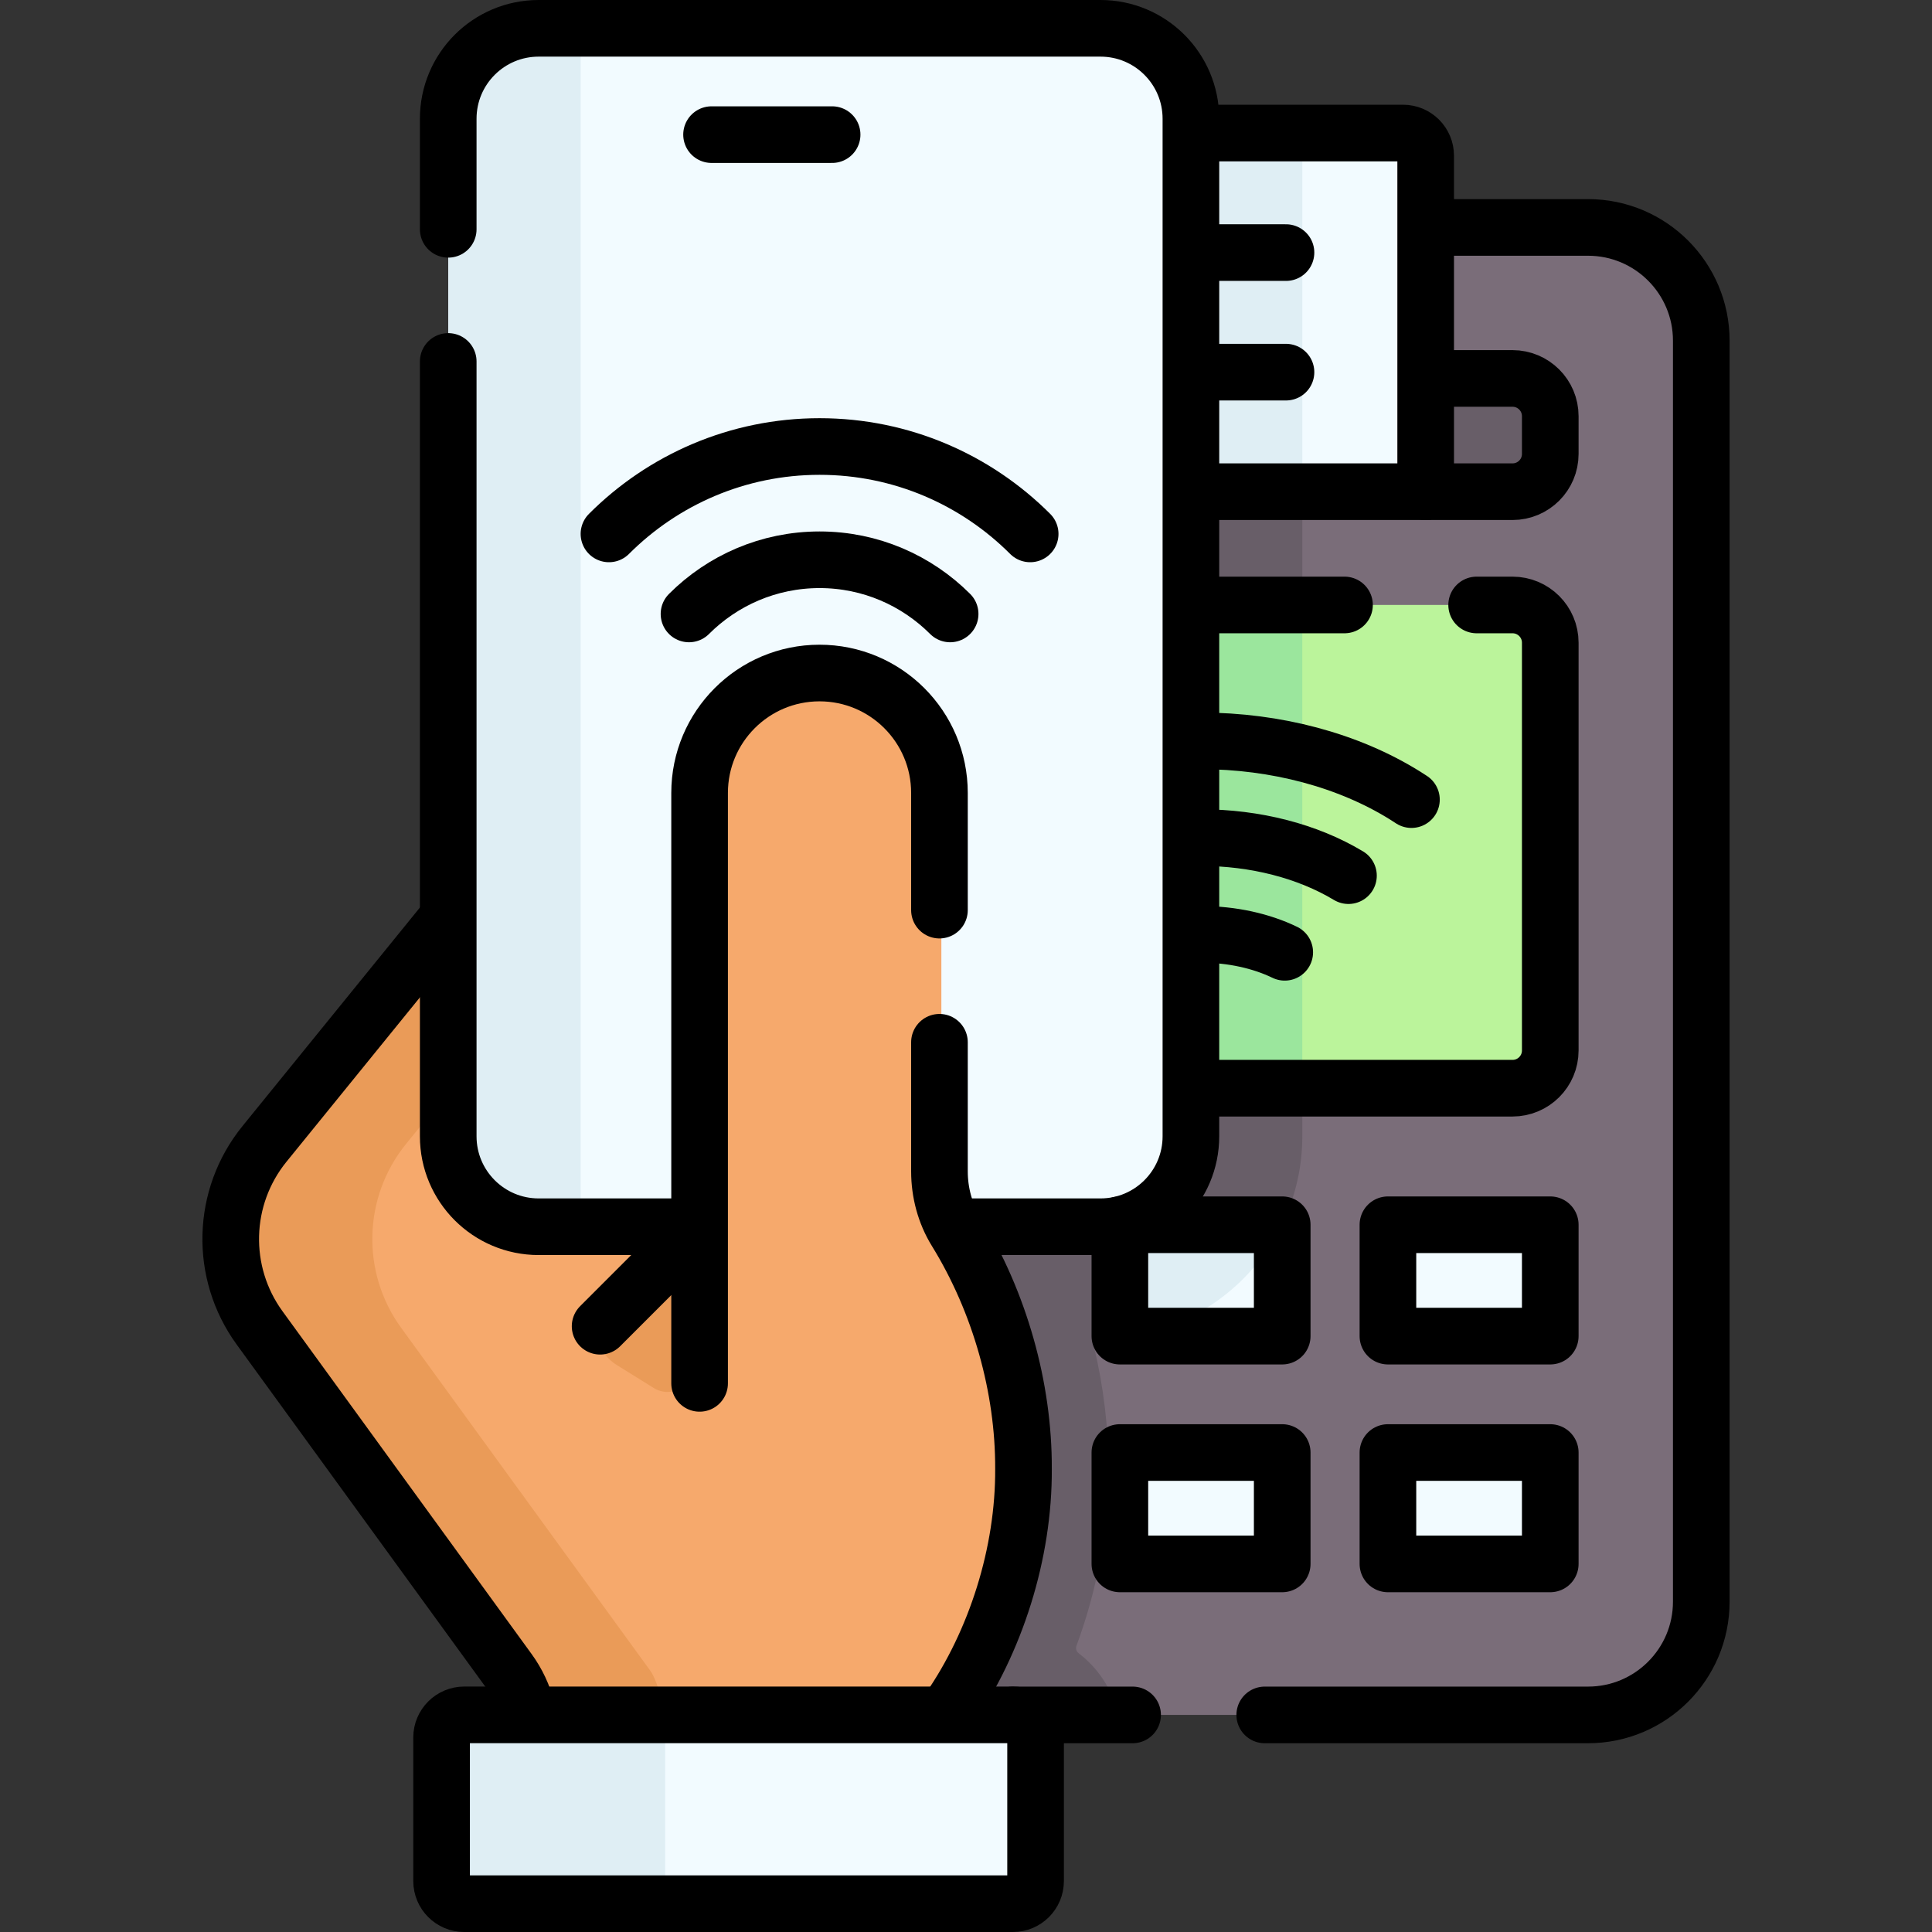 <?xml version="1.0" encoding="UTF-8"?>
<svg xmlns="http://www.w3.org/2000/svg" xmlns:xlink="http://www.w3.org/1999/xlink" version="1.1" id="Capa_1" x="0px" y="0px" viewBox="0 0 511.739 511.739" style="enable-background:new 0 0 511.739 511.739;" xml:space="preserve" width="512" height="512">
<rect x="0" y="0" width="511.739" height="511.739" fill="#333333" stroke="none"/>
<g>
	<g>
		<path style="fill:#7A6D79;" d="M227.476,444.653l68.682,9.586h124.47c16.569,0,30-13.431,30-30v-334c0-16.569-13.431-30-30-30&#10;&#9;&#9;&#9;h-205c-16.569,0-30,13.431-30,30v88.03L227.476,444.653z"/>
		<path style="fill:#685E68;" d="M344.947,60.239v240.74c0,29.47-23.98,53.45-53.46,53.45h-0.059c-1.121,0-1.935,1.047-1.676,2.137&#10;&#9;&#9;&#9;c2.557,10.758,3.883,21.723,3.855,32.443c0.078,15.704-2.896,31.834-8.479,46.923c-0.269,0.727-0.016,1.526,0.601,1.995&#10;&#9;&#9;&#9;c5.213,3.964,8.994,9.711,10.429,16.311h-70.53l-40-275.97v-88.03c0-16.569,13.431-30,30-30H344.947z"/>
		<path style="fill:#685E68;" d="M400.627,130.239h-23l-32.68-7.656l-109.32,7.656c-5.523,0-10-4.477-10-10v-10&#10;&#9;&#9;&#9;c0-5.523,4.477-10,10-10h165c5.523,0,10,4.477,10,10v10C410.627,125.762,406.15,130.239,400.627,130.239z"/>
		<path style="fill:#F2FBFF;" d="M377.627,130.239h-32.68l-15.32-6.583l-71,6.583v-89c0-3.314,2.686-6,6-6l60.26,7.921l20.06-7.921&#10;&#9;&#9;&#9;h26.68c3.314,0,6,2.686,6,6V130.239z"/>
		<path style="fill:#DFEEF4;" d="M344.947,35.239v95h-86.32v-89c0-3.31,2.69-6,6-6H344.947z"/>
		<path style="fill:#F2FBFF;" d="M406.627,414.239h-35c-2.209,0-4-1.791-4-4v-21.5c0-2.209,1.791-4,4-4h35c2.209,0,4,1.791,4,4v21.5&#10;&#9;&#9;&#9;C410.627,412.448,408.836,414.239,406.627,414.239z"/>
		<path style="fill:#F2FBFF;" d="M332.627,414.239h-35c-2.209,0-4-1.791-4-4v-21.5c0-2.209,1.791-4,4-4h35c2.209,0,4,1.791,4,4v21.5&#10;&#9;&#9;&#9;C336.627,412.448,334.836,414.239,332.627,414.239z"/>
		<path style="fill:#F2FBFF;" d="M406.627,353.906h-35c-2.209,0-4-1.791-4-4v-21.5c0-2.209,1.791-4,4-4h35c2.209,0,4,1.791,4,4v21.5&#10;&#9;&#9;&#9;C410.627,352.115,408.836,353.906,406.627,353.906z"/>
		<path style="fill:#F2FBFF;" d="M332.627,353.906h-35c-2.209,0-2.034-4.22-2.034-6.429l-0.706-18.545c0-2.209,1.791-4,4-4h32.659&#10;&#9;&#9;&#9;c2.209,0,4,1.791,4,4l1.081,0.647v20.327C336.627,352.115,334.836,353.906,332.627,353.906z"/>
		<g>
			<path style="fill:#DFEEF4;" d="M336.627,328.409v1.17c-8.22,12.94-21.86,22.12-37.71,24.33h-1.29c-2.21,0-4-1.79-4-4v-21.5&#10;&#9;&#9;&#9;&#9;c0-2.21,1.79-4,4-4h35C334.837,324.409,336.627,326.199,336.627,328.409z"/>
		</g>
		<path style="fill:#BBF49B;" d="M225.627,278.239v-108c0-5.523,4.477-10,10-10l98.577,4.415l10.743-4.415h55.68&#10;&#9;&#9;&#9;c5.523,0,10,4.477,10,10v108c0,5.523-4.477,10-10,10h-55.68l-12.154-7.821l-97.166,7.821&#10;&#9;&#9;&#9;C230.104,288.239,225.627,283.762,225.627,278.239z"/>
		<path style="fill:#9BE69D;" d="M344.947,160.239v128h-109.32c-5.52,0-10-4.48-10-10v-108c0-5.52,4.48-10,10-10H344.947z"/>
		<path style="fill:#F6A96C;" d="M185.814,273.993l27.253,94.795l-27.253,95.421l-35.91-4.04c0-6.33-2.01-12.51-5.74-17.63&#10;&#9;&#9;&#9;l-65.075-90.82c-10.66-14.66-10.12-34.66,1.3-48.73l39.756-61.07L185.814,273.993z"/>
		<path style="fill:#EA9B58;" d="M177.864,463.489l-36.87-3.32c0-6.33-2.01-12.51-5.74-17.63l-65.99-90.82&#10;&#9;&#9;&#9;c-10.66-14.66-10.12-34.66,1.3-48.73l49.58-61.07l26.5,12.94l-39.08,48.13c-11.42,14.07-11.96,34.07-1.3,48.73l65.99,90.82&#10;&#9;&#9;&#9;C174.554,445.689,176.614,455.179,177.864,463.489z"/>
		<path style="fill:#EA9B58;" d="M183.838,314.628l-23.456,28.667c-4.717,5.764-3.29,14.362,3.035,18.294l9.725,6.046&#10;&#9;&#9;&#9;c4.663,2.899,10.696-0.454,10.696-5.945l9.95-22.817L183.838,314.628z"/>
		<line style="fill:#EA9B58;" x1="185.814" y1="354.429" x2="183.894" y2="354.429"/>
		<path style="fill:#F2FBFF;" d="M118.724,31.451c0-13.228,10.723-23.951,23.951-23.951h148.816&#10;&#9;&#9;&#9;c13.228,0,23.951,10.723,23.951,23.951v269.53c0,13.228-10.723,23.951-23.951,23.951H142.676&#10;&#9;&#9;&#9;c-13.228,0-23.951-10.723-23.951-23.951V31.451z"/>
		<path style="fill:#DFEEF4;" d="M153.797,7.499v317.43h-11.12c-13.23,0-23.95-10.72-23.95-23.95V31.449&#10;&#9;&#9;&#9;c0-13.23,10.72-23.95,23.95-23.95H153.797z"/>
		<path style="fill:#F6A96C;" d="M271.604,389.039c0.13,22.41-7.38,45.87-19.72,63.72c-3.41,4.99-5.24,10.9-5.24,16.94l-60.83-5.49&#10;&#9;&#9;&#9;v-254.17c0-17.54,14.2-31.75,31.73-31.77h0.04c17.54,0,31.76,14.22,31.76,31.77v100.21c0,5.6,1.47,11.12,4.4,15.89&#10;&#9;&#9;&#9;C265.354,344.949,271.684,367.629,271.604,389.039z"/>
		<path style="fill:#F2FBFF;" d="M268.806,454.224h-92.622l-49.467,3.265c-3.314,0-6,2.686-6,6l-0.975,32.358c0,3.314,2.686,6,6,6&#10;&#9;&#9;&#9;l50.442,2.392h92.622c3.314,0,6-2.686,6-6v-38.015C274.806,456.91,272.12,454.224,268.806,454.224z"/>
		<path style="fill:#DFEEF4;" d="M176.184,454.219v50.02h-52.71c-3.32,0-6-2.69-6-6v-38.02c0-3.31,2.68-6,6-6H176.184z"/>
	</g>
	<g>
		<path style="fill:none;stroke:#000000;stroke-width:15;stroke-linecap:round;stroke-linejoin:round;stroke-miterlimit:10;" d="&#10;&#9;&#9;&#9;M334.998,454.239h85.629c16.569,0,30-13.431,30-30v-334c0-16.569-13.431-30-30-30h-42"/>
		
			<line style="fill:none;stroke:#000000;stroke-width:15;stroke-linecap:round;stroke-linejoin:round;stroke-miterlimit:10;" x1="268.3" y1="454.239" x2="299.998" y2="454.239"/>
		
			<rect x="367.627" y="384.739" style="fill:none;stroke:#000000;stroke-width:15;stroke-linecap:round;stroke-linejoin:round;stroke-miterlimit:10;" width="43" height="29.5"/>
		
			<rect x="296.627" y="384.739" style="fill:none;stroke:#000000;stroke-width:15;stroke-linecap:round;stroke-linejoin:round;stroke-miterlimit:10;" width="43" height="29.5"/>
		
			<rect x="367.627" y="324.406" style="fill:none;stroke:#000000;stroke-width:15;stroke-linecap:round;stroke-linejoin:round;stroke-miterlimit:10;" width="43" height="29.5"/>
		
			<rect x="296.627" y="324.406" style="fill:none;stroke:#000000;stroke-width:15;stroke-linecap:round;stroke-linejoin:round;stroke-miterlimit:10;" width="43" height="29.5"/>
		<path style="fill:none;stroke:#000000;stroke-width:15;stroke-linecap:round;stroke-linejoin:round;stroke-miterlimit:10;" d="&#10;&#9;&#9;&#9;M391.127,160.239h9.5c5.523,0,10,4.477,10,10v108c0,5.523-4.477,10-10,10h-84"/>
		
			<line style="fill:none;stroke:#000000;stroke-width:15;stroke-linecap:round;stroke-linejoin:round;stroke-miterlimit:10;" x1="316.627" y1="160.239" x2="356.127" y2="160.239"/>
		<path style="fill:none;stroke:#000000;stroke-width:15;stroke-linecap:round;stroke-linejoin:round;stroke-miterlimit:10;" d="&#10;&#9;&#9;&#9;M379.847,100.239h20.78c5.523,0,10,4.477,10,10v10c0,5.523-4.477,10-10,10h-84"/>
		<path style="fill:none;stroke:#000000;stroke-width:15;stroke-linecap:round;stroke-linejoin:round;stroke-miterlimit:10;" d="&#10;&#9;&#9;&#9;M317.627,35.239h54c3.314,0,6,2.686,6,6v89"/>
		
			<line style="fill:none;stroke:#000000;stroke-width:15;stroke-linecap:round;stroke-linejoin:round;stroke-miterlimit:10;" x1="340.627" y1="66.906" x2="316.627" y2="66.906"/>
		
			<line style="fill:none;stroke:#000000;stroke-width:15;stroke-linecap:round;stroke-linejoin:round;stroke-miterlimit:10;" x1="340.627" y1="98.573" x2="316.627" y2="98.573"/>
		<path style="fill:none;stroke:#000000;stroke-width:15;stroke-linecap:round;stroke-linejoin:round;stroke-miterlimit:10;" d="&#10;&#9;&#9;&#9;M318.015,196.239c19.948,0,39.188,5.142,54.172,14.487c0.56,0.348,1.12,0.711,1.67,1.074"/>
		<path style="fill:none;stroke:#000000;stroke-width:15;stroke-linecap:round;stroke-linejoin:round;stroke-miterlimit:10;" d="&#10;&#9;&#9;&#9;M318.015,221.861c14.481,0,28.346,3.576,39.16,10.079"/>
		<path style="fill:none;stroke:#000000;stroke-width:15;stroke-linecap:round;stroke-linejoin:round;stroke-miterlimit:10;" d="&#10;&#9;&#9;&#9;M318.015,247.483c8.397,0,16.123,1.777,22.281,4.756"/>
		<path style="fill:none;stroke:#000000;stroke-width:15;stroke-linecap:round;stroke-linejoin:round;stroke-miterlimit:10;" d="&#10;&#9;&#9;&#9;M118.724,60.739V31.451c0-13.228,10.723-23.951,23.951-23.951h148.816c13.228,0,23.951,10.723,23.951,23.951v269.53&#10;&#9;&#9;&#9;c0,13.228-10.723,23.951-23.951,23.951h-36.557"/>
		<path style="fill:none;stroke:#000000;stroke-width:15;stroke-linecap:round;stroke-linejoin:round;stroke-miterlimit:10;" d="&#10;&#9;&#9;&#9;M182.497,324.932h-39.822c-13.228,0-23.951-10.723-23.951-23.951V95.739"/>
		
			<line style="fill:none;stroke:#000000;stroke-width:15;stroke-linecap:round;stroke-linejoin:round;stroke-miterlimit:10;" x1="188.473" y1="35.661" x2="220.408" y2="35.661"/>
		
			<rect x="245.694" y="35.661" style="fill:none;stroke:#000000;stroke-width:15;stroke-linecap:round;stroke-linejoin:round;stroke-miterlimit:10;" width="0" height="0"/>
		<path style="fill:none;stroke:#000000;stroke-width:15;stroke-linecap:round;stroke-linejoin:round;stroke-miterlimit:10;" d="&#10;&#9;&#9;&#9;M117,245.166l-46.943,57.826c-11.423,14.071-11.957,34.064-1.303,48.725l65.998,90.817c2.247,3.092,3.869,6.565,4.802,10.225"/>
		<path style="fill:none;stroke:#000000;stroke-width:15;stroke-linecap:round;stroke-linejoin:round;stroke-miterlimit:10;" d="&#10;&#9;&#9;&#9;M248.838,241.071v-31.036c0-17.556-14.24-31.782-31.796-31.766h0c-17.532,0.016-31.736,14.234-31.736,31.766v156.387"/>
		<path style="fill:none;stroke:#000000;stroke-width:15;stroke-linecap:round;stroke-linejoin:round;stroke-miterlimit:10;" d="&#10;&#9;&#9;&#9;M251.379,452.762c12.337-17.854,19.848-41.313,19.719-63.727c0.082-21.407-6.249-44.083-17.855-62.901&#10;&#9;&#9;&#9;c-2.938-4.764-4.405-10.289-4.405-15.886v-34.178"/>
		<path style="fill:none;stroke:#000000;stroke-width:15;stroke-linecap:round;stroke-linejoin:round;stroke-miterlimit:10;" d="&#10;&#9;&#9;&#9;M161.297,141.419c14.29-14.3,34.03-23.15,55.79-23.15c21.76,0,41.49,8.85,55.78,23.15"/>
		<path style="fill:none;stroke:#000000;stroke-width:15;stroke-linecap:round;stroke-linejoin:round;stroke-miterlimit:10;" d="&#10;&#9;&#9;&#9;M182.497,162.619c8.86-8.86,21.09-14.35,34.59-14.35c13.49,0,25.72,5.49,34.58,14.35"/>
		<path style="fill:none;stroke:#000000;stroke-width:15;stroke-linecap:round;stroke-linejoin:round;stroke-miterlimit:10;" d="&#10;&#9;&#9;&#9;M268.3,454.224H122.965c-3.314,0-6,2.686-6,6v38.015c0,3.314,2.686,6,6,6H268.3c3.314,0,6-2.686,6-6v-38.015&#10;&#9;&#9;&#9;C274.3,456.91,271.614,454.224,268.3,454.224z"/>
		
			<line style="fill:none;stroke:#000000;stroke-width:15;stroke-linecap:round;stroke-linejoin:round;stroke-miterlimit:10;" x1="184.768" y1="325.47" x2="158.954" y2="351.284"/>
	</g>
</g>















</svg>
